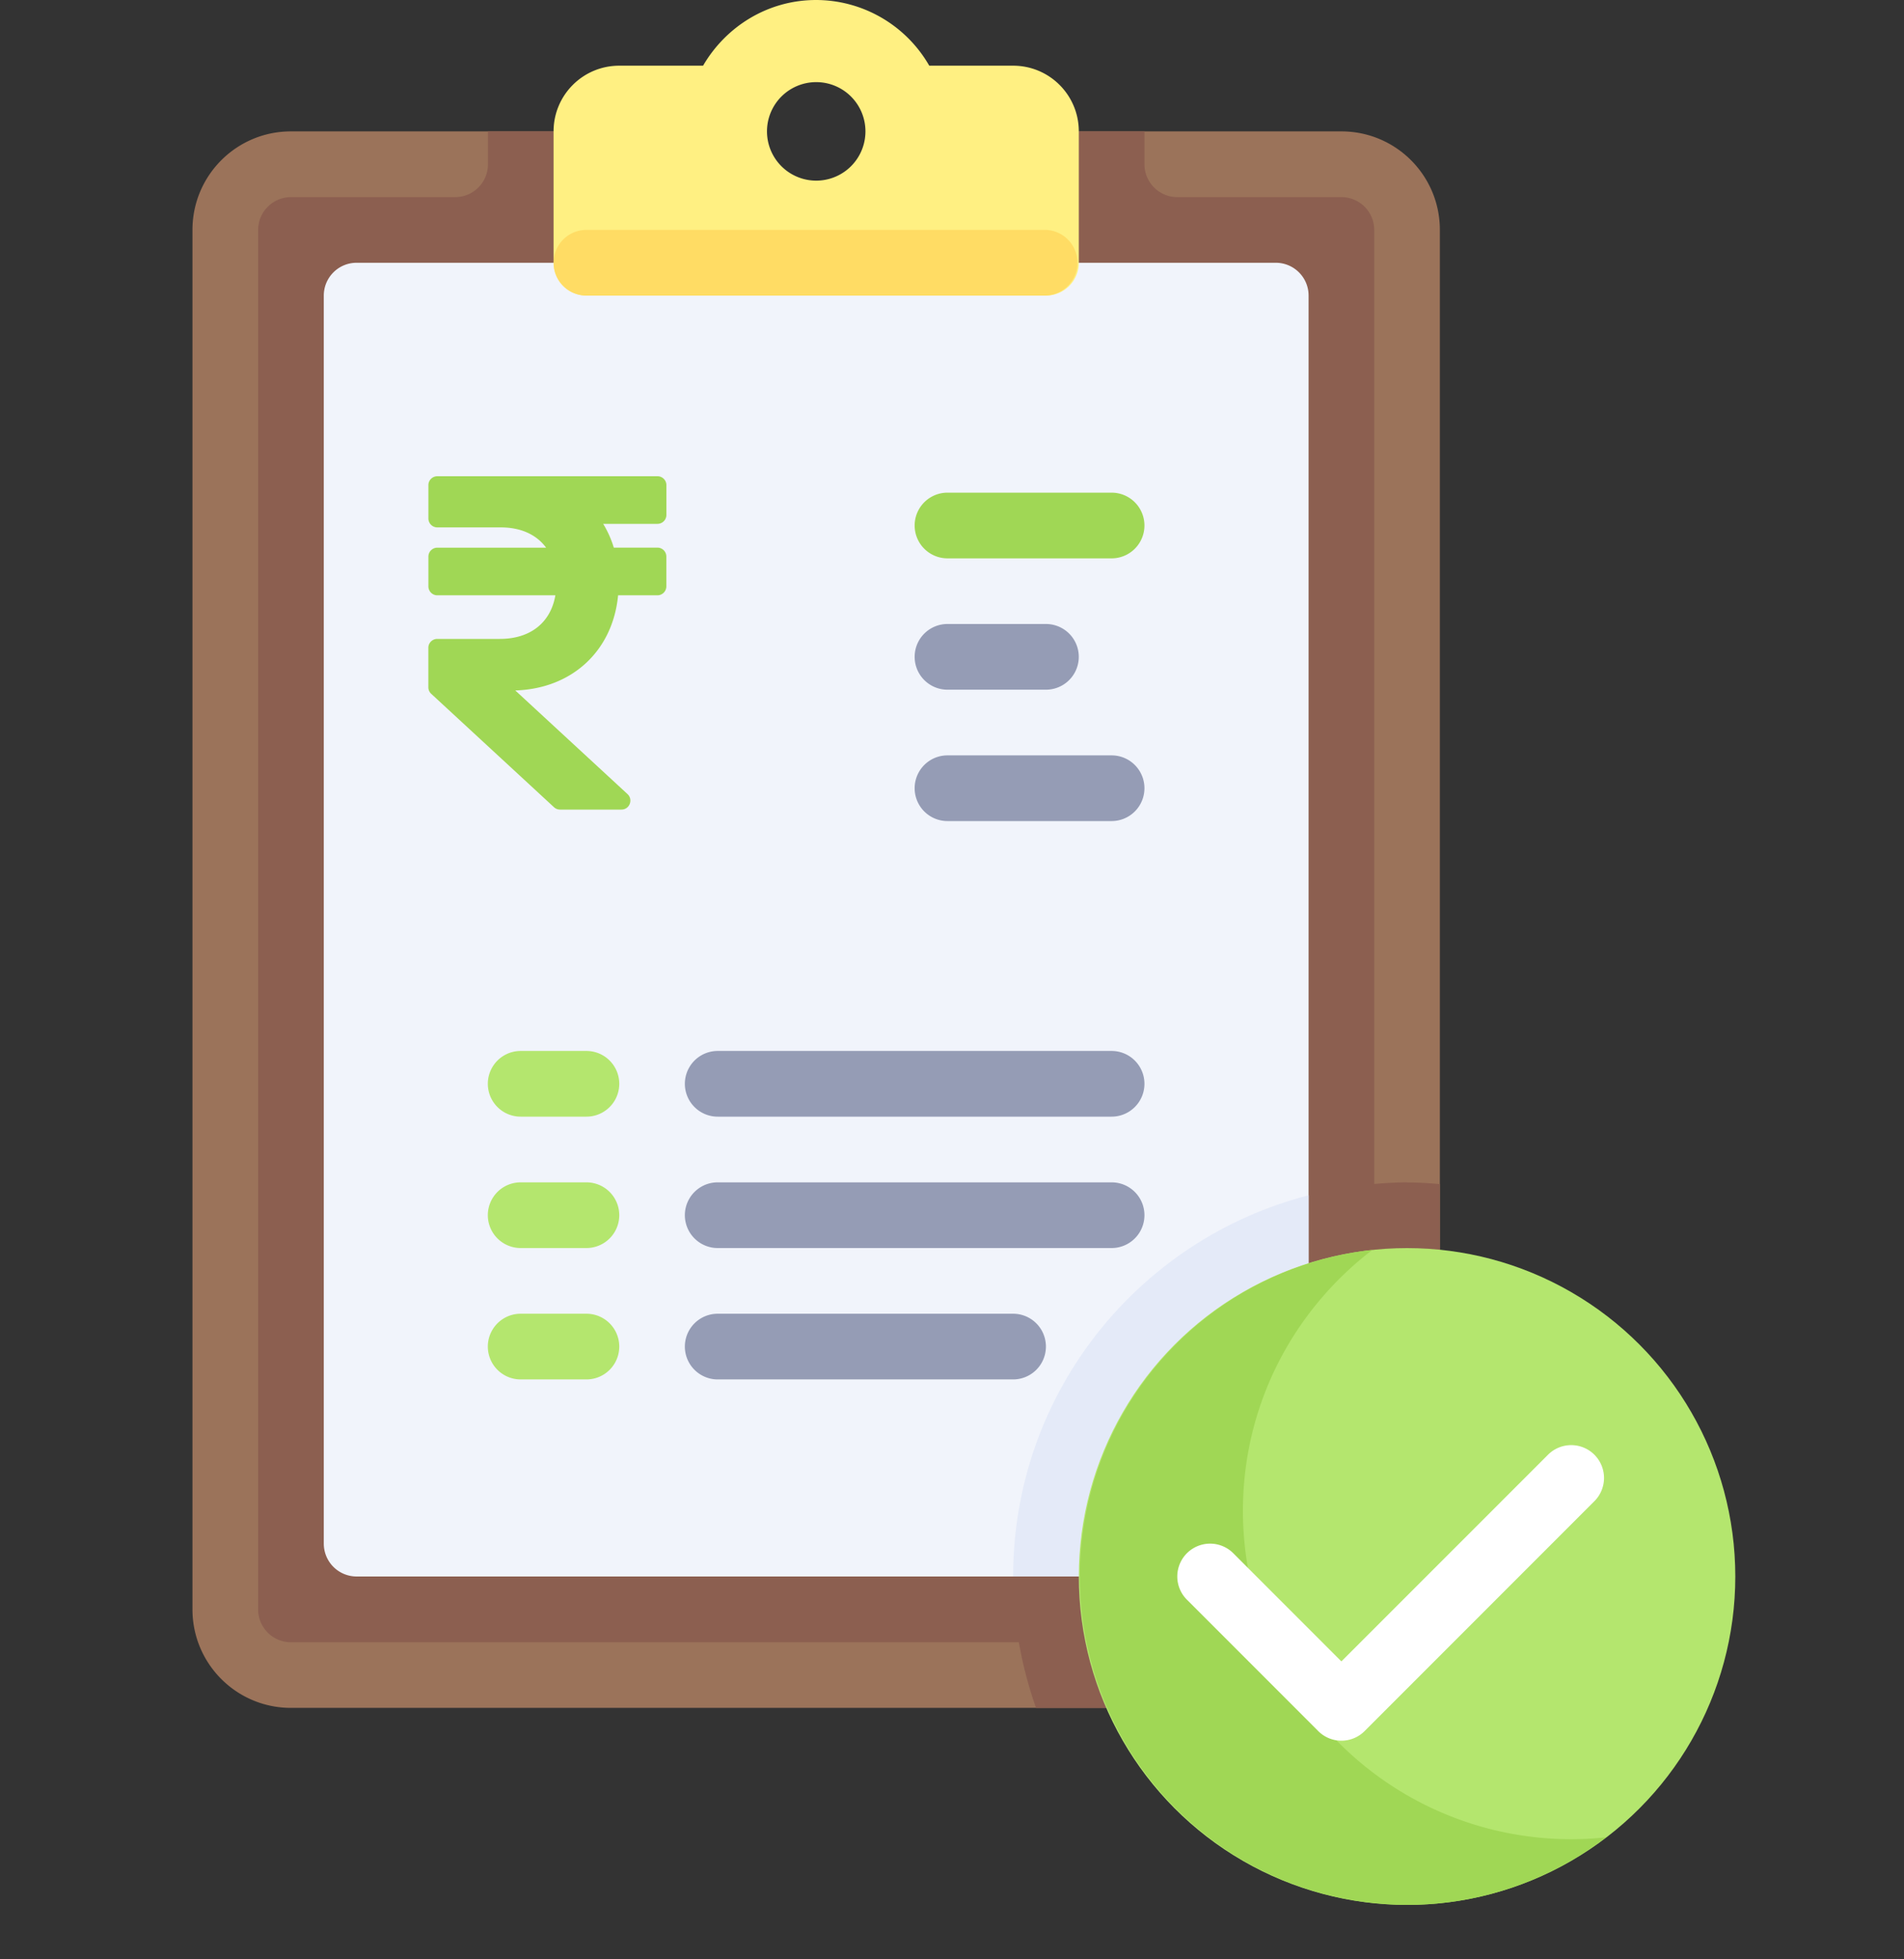 <svg xmlns="http://www.w3.org/2000/svg" width="35" height="36" viewBox="0 0 35 36">
    <rect x="0" y="0" width="35" height="36" fill="#333333" stroke="none"/>
    <g fill="none" fill-rule="nonzero" transform="translate(3.5)">
        <path fill="#9B735A" d="M21.158 2.414H12.71a1.207 1.207 0 0 1-2.414 0H1.848c-1 0-1.81.81-1.81 1.81V29.57c0 1 .81 1.81 1.81 1.81h19.31c1 0 1.81-.81 1.81-1.81V4.224c0-1-.81-1.81-1.81-1.81z"/>
        <path fill="#8C5F50" d="M22.365 21.724c-.203 0-.404.014-.603.03V4.225a.604.604 0 0 0-.604-.603h-3.017a.604.604 0 0 1-.603-.604v-.603H12.71a1.207 1.207 0 0 1-2.414 0H5.47v.603c0 .333-.27.604-.604.604H1.848a.604.604 0 0 0-.603.603V29.57c0 .333.27.604.603.604h13.381c.072.414.178.818.316 1.206h5.613c1 0 1.81-.81 1.81-1.81v-7.814c-.199-.017-.399-.03-.603-.03z"/>
        <path fill="#F1F4FB" d="M19.952 28.966H3.055a.604.604 0 0 1-.603-.604V5.431c0-.333.27-.603.603-.603h16.897c.333 0 .603.27.603.603v22.931c0 .333-.27.604-.603.604z"/>
        <path fill="#A0D755" d="M8.586 9.625c.09 0 .164-.073.164-.164v-.547a.164.164 0 0 0-.164-.164H4.539a.164.164 0 0 0-.164.164v.612c0 .09.073.164.164.164h1.166c.373 0 .66.136.834.373h-2a.164.164 0 0 0-.164.164v.546c0 .091.073.165.164.165h2.17c-.084.493-.45.801-1.021.801H4.538a.164.164 0 0 0-.164.164v.725c0 .046.02.09.053.12l2.256 2.083c.03.028.07.044.112.044h1.128c.15 0 .221-.183.112-.285l-2.063-1.904c1.046-.032 1.793-.73 1.89-1.748h.723c.09 0 .164-.074.164-.165v-.546a.164.164 0 0 0-.164-.165h-.802a1.873 1.873 0 0 0-.195-.437h.997z"/>
        <path fill="#E4EAF8" d="M20.555 28.362v-6.4c-3.122.804-5.431 3.63-5.431 7.004h4.828c.333 0 .603-.27.603-.604z"/>
        <path fill="#FFF082" d="M15.124 1.207h-1.542A2.403 2.403 0 0 0 11.503 0c-.89 0-1.66.488-2.079 1.207H7.883c-.667 0-1.207.54-1.207 1.207v2.414c0 .333.27.603.603.603h8.448c.334 0 .604-.27.604-.603V2.414c0-.667-.54-1.207-1.207-1.207zm-3.62 2.112a.905.905 0 1 1 0-1.81.905.905 0 0 1 0 1.81z"/>
        <path fill="#FFDC64" d="M7.28 5.431h8.447a.604.604 0 0 0 0-1.207H7.28a.603.603 0 0 0 0 1.207z"/>
        <circle cx="22.365" cy="28.966" r="6.034" fill="#B4E66E"/>
        <path fill="#A0D755" d="M25.383 33.793a6.034 6.034 0 0 1-6.035-6.034c0-1.957.935-3.69 2.379-4.793A6.035 6.035 0 0 0 22.365 35a6 6 0 0 0 3.656-1.241c-.21.022-.423.034-.638.034z"/>
        <path fill="#FFF" d="M21.158 31.983a.601.601 0 0 1-.426-.177l-2.414-2.414a.603.603 0 1 1 .853-.853l1.987 1.987 3.798-3.797a.603.603 0 1 1 .853.853l-4.224 4.224a.602.602 0 0 1-.427.177z"/>
        <path fill="#A0D755" d="M16.934 10.259h-3.017a.603.603 0 1 1 0-1.207h3.017a.603.603 0 1 1 0 1.207z"/>
        <g fill="#959CB5">
            <path d="M15.727 12.672h-1.81a.603.603 0 1 1 0-1.207h1.81a.603.603 0 1 1 0 1.207zM16.934 15.086h-3.017a.603.603 0 1 1 0-1.207h3.017a.603.603 0 1 1 0 1.207z"/>
        </g>
        <g fill="#B4E66E">
            <path d="M7.28 20.517H6.071a.603.603 0 1 1 0-1.207H7.28a.603.603 0 1 1 0 1.207zM7.28 25.345H6.071a.603.603 0 1 1 0-1.207H7.28a.603.603 0 1 1 0 1.207zM7.28 22.931H6.071a.603.603 0 1 1 0-1.207H7.28a.603.603 0 1 1 0 1.207z"/>
        </g>
        <g fill="#959CB5">
            <path d="M16.934 20.517H9.693a.603.603 0 1 1 0-1.207h7.241a.603.603 0 1 1 0 1.207zM15.124 25.345H9.693a.603.603 0 1 1 0-1.207h5.43a.603.603 0 1 1 0 1.207zM16.934 22.931H9.693a.603.603 0 1 1 0-1.207h7.241a.603.603 0 1 1 0 1.207z"/>
        </g>
    </g>
</svg>
